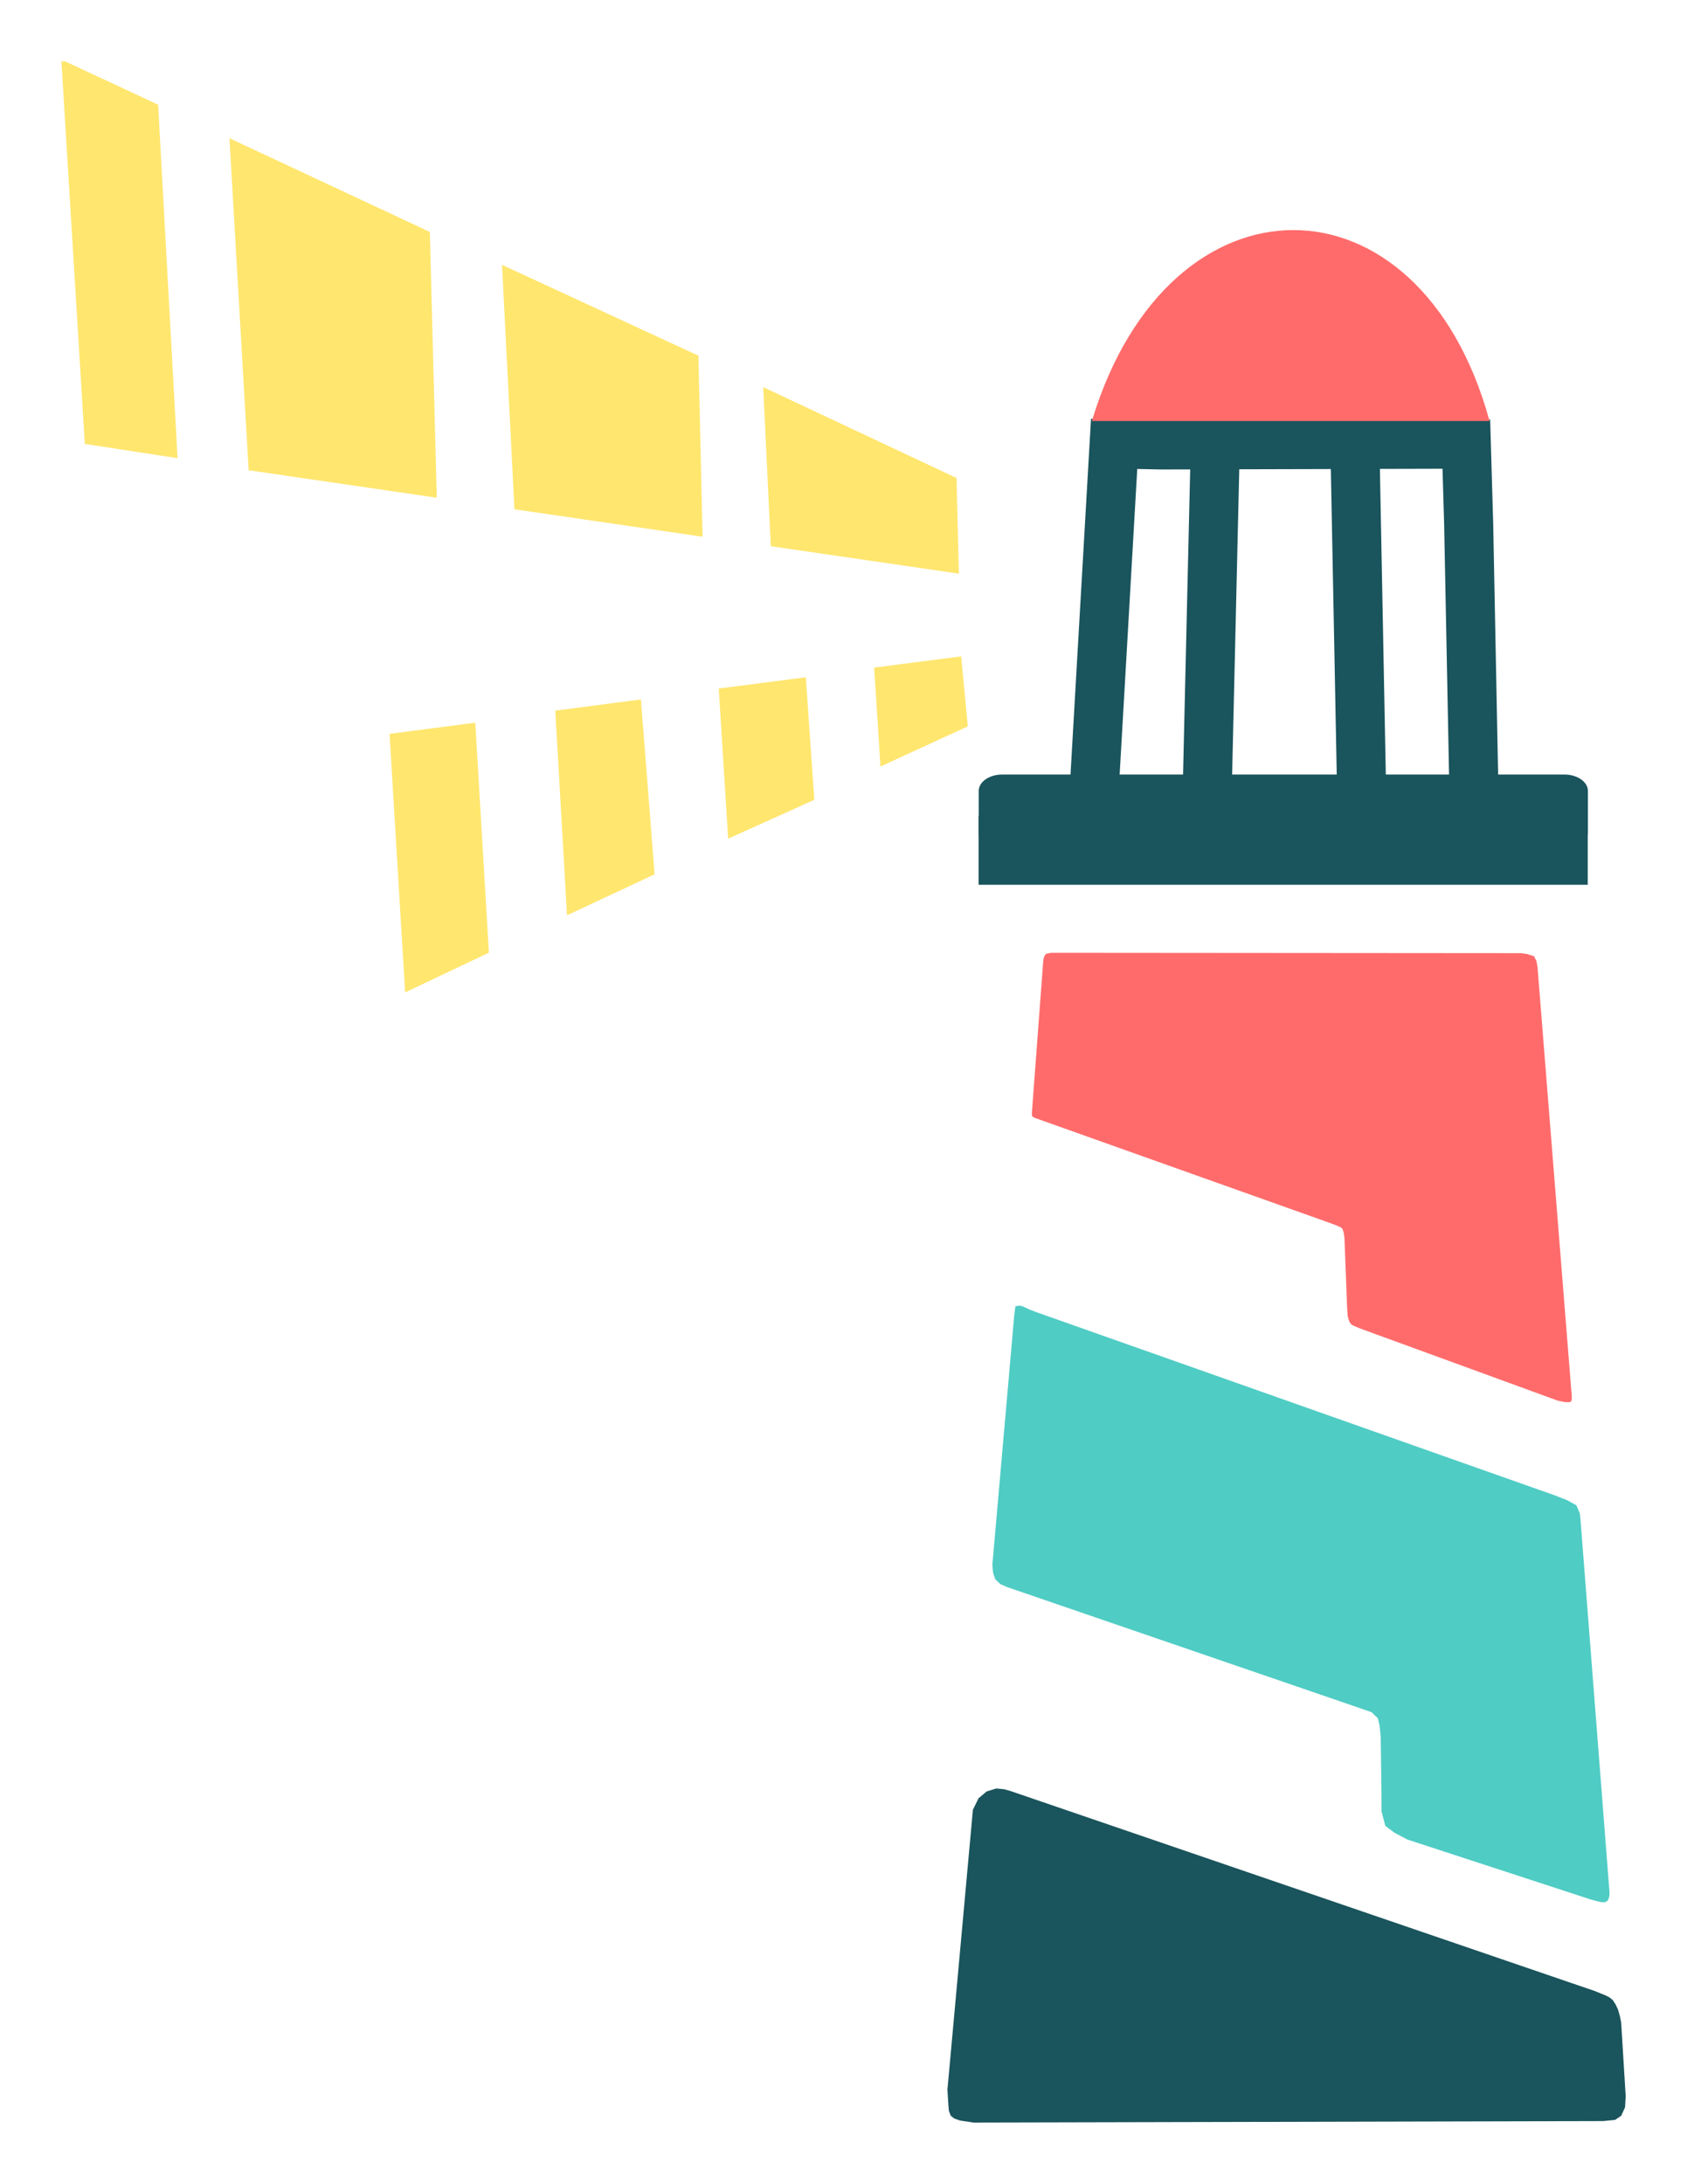 <?xml version="1.0" encoding="UTF-8" standalone="no"?>
<svg
   xmlns:dc="http://purl.org/dc/elements/1.1/"
   xmlns:cc="http://creativecommons.org/ns#"
   xmlns:rdf="http://www.w3.org/1999/02/22-rdf-syntax-ns#"
   xmlns:svg="http://www.w3.org/2000/svg"
   xmlns="http://www.w3.org/2000/svg"
   xmlns:sodipodi="http://sodipodi.sourceforge.net/DTD/sodipodi-0.dtd"
   xmlns:inkscape="http://www.inkscape.org/namespaces/inkscape"
   viewBox="0 0 275.124 355.996"
   width="275.124"
   height="355.996"
   version="1.1"
   id="svg29"
   sodipodi:docname="loxper-icon.svg"
   inkscape:version="0.92.3 (2405546, 2018-03-11)">
  <sodipodi:namedview
     pagecolor="#ffffff"
     bordercolor="#666666"
     borderopacity="1"
     objecttolerance="10"
     gridtolerance="10"
     guidetolerance="10"
     inkscape:pageopacity="0"
     inkscape:pageshadow="2"
     inkscape:window-width="1060"
     inkscape:window-height="726"
     id="namedview31"
     showgrid="false"
     fit-margin-top="10"
     fit-margin-left="10"
     fit-margin-right="10"
     fit-margin-bottom="10"
     inkscape:zoom="0.66588511"
     inkscape:cx="134.46927"
     inkscape:cy="378.70871"
     inkscape:window-x="2766"
     inkscape:window-y="111"
     inkscape:window-maximized="0"
     inkscape:current-layer="Page 1" />
  <defs
     id="defs5">
    <clipPath
       clipPathUnits="userSpaceOnUse"
       id="cp1">
      <path
         d="M 1,1 H 853 V 337 H 1 Z"
         id="path2"
         inkscape:connector-curvature="0" />
    </clipPath>
  </defs>
  <style
     id="style7">
		tspan { white-space:pre }
		.shp0 { fill: #1a545c } 
		.shp1 { fill: none;stroke: #1a545c;stroke-width: 0.432 } 
		.shp2 { fill: #4fccc4;stroke: #4fccc4;stroke-width: 0.432 } 
		.shp3 { fill: #ff6b6b;stroke: #ff6b6b;stroke-width: 0.432 } 
		.shp4 { fill: #1a545c;stroke: #1a545c;stroke-width: 0.432 } 
		.shp5 { fill: none;stroke: #1a545c;stroke-width: 8 } 
		.shp6 { fill: #4fccc4 } 
		.shp7 { fill: #ffe66e;stroke: #ffe66e;stroke-width: 0.432 } 
	</style>
  <g
     id="Page 1"
     clip-path="url(#cp1)"
     transform="translate(8.998,9)">
    <path
       id="Path 2"
       class="shp1"
       d="m 152.01,283.22 -1.24,1.04 -0.89,1.8 -4.15,45.58 0.15,2.44 0.08,0.94 0.27,0.73 0.5,0.39 0.91,0.32 2.15,0.32 102.64,-0.24 1.9,-0.19 0.89,-0.6 0.59,-1.29 0.1,-1.76 -0.74,-12.06 -0.24,-1.09 -0.25,-0.88 -0.39,-0.83 -0.44,-0.68 -0.52,-0.41 -0.68,-0.33 -1.66,-0.67 -95.22,-32.58 -1.01,-0.29 -1.26,-0.12 z"
       inkscape:connector-curvature="0"
       style="fill:none;stroke:#1a545c;stroke-width:0.432" />
    <g
       id="g4562">
      <path
         d="m 152.01,283.22 -1.24,1.04 -0.89,1.8 -4.15,45.58 0.15,2.44 0.08,0.94 0.27,0.73 0.5,0.39 0.91,0.32 2.15,0.32 102.64,-0.24 1.9,-0.19 0.89,-0.6 0.6,-1.29 0.09,-1.76 -0.74,-12.06 -0.24,-1.09 -0.25,-0.88 -0.39,-0.83 -0.44,-0.68 -0.52,-0.41 -0.68,-0.33 -1.66,-0.67 -95.22,-32.58 -1.01,-0.29 -1.26,-0.12 z"
         class="shp0"
         id="Path 1"
         inkscape:connector-curvature="0"
         style="fill:#1a545c" />
      <path
         d="m 247.92,236.53 -1.45,-0.8 -2.03,-0.79 -84.52,-29.85 -1.28,-0.5 -0.63,-0.31 -0.49,-0.2 -0.39,-0.02 -0.34,0.06 -0.18,1.47 -3.55,40.47 0.11,1.26 0.33,0.99 0.75,0.72 1.11,0.49 57.53,19.73 1.9,0.66 1.12,1.07 0.28,1.24 0.1,0.88 0.1,0.89 0.13,9.67 v 2.58 l 0.6,2.27 1.39,1.04 2.12,1.12 29.82,9.74 1.15,0.31 0.41,0.1 0.46,0.05 0.26,-0.02 0.28,-0.16 0.17,-0.37 0.08,-0.35 0.01,-0.56 -0.12,-1.5 -4.57,-58.7 -0.13,-1.43 z"
         class="shp2"
         id="Path 3"
         inkscape:connector-curvature="0"
         style="fill:#4fccc4;stroke:#4fccc4;stroke-width:0.432" />
      <path
         d="m 161.64,146.74 -0.12,0.24 -0.11,0.3 -0.07,0.56 -1.83,24.46 -0.01,0.28 0.01,0.16 0.04,0.12 0.1,0.07 0.15,0.07 0.17,0.07 48.24,17.17 0.94,0.36 0.58,0.26 0.39,0.29 0.24,0.79 0.12,0.87 0.44,11.57 0.08,1.08 0.14,0.55 0.16,0.42 0.23,0.3 0.33,0.19 1.05,0.44 32.17,11.74 1.16,0.25 0.63,-0.01 0.17,-0.03 0.05,-0.15 0.04,-0.25 -0.01,-0.36 -0.1,-1.15 -0.13,-1.63 -5.36,-67.14 -0.17,-0.93 -0.34,-0.65 -1.04,-0.33 -0.98,-0.13 -76.29,-0.06 -0.36,0.01 -0.23,0.05 -0.27,0.05 z"
         class="shp3"
         id="Path 4"
         inkscape:connector-curvature="0"
         style="fill:#ff6b6b;stroke:#ff6b6b;stroke-width:0.432" />
      <path
         d="m 154.46,117.47 h 91.67 c 1.99,0 3.62,1.11 3.62,2.46 v 6.84 c 0,1.36 -1.63,2.46 -3.62,2.46 h -91.67 c -2,0 -3.63,-1.1 -3.63,-2.46 v -6.84 c 0,-1.35 1.63,-2.46 3.63,-2.46 z"
         class="shp4"
         id="Path 5"
         inkscape:connector-curvature="0"
         style="fill:#1a545c;stroke:#1a545c;stroke-width:0.432" />
      <path
         d="m 249.72,135.01 h -98.91 v -10.84 h 98.91 z"
         class="shp4"
         id="Path 6"
         inkscape:connector-curvature="0"
         style="fill:#1a545c;stroke:#1a545c;stroke-width:0.432" />
      <path
         d="m 231.34,118.24 -0.82,-41.81 -0.38,-13.03 -49.8,0.13 -7.64,-0.17 -3.19,55.32"
         class="shp5"
         id="Path 7"
         inkscape:connector-curvature="0"
         style="fill:none;stroke:#1a545c;stroke-width:8" />
      <path
         d="m 189.15,65.6 -1.23,52.61 M 212,65.26 l 1.03,53.32"
         class="shp5"
         id="Path 10"
         inkscape:connector-curvature="0"
         style="fill:none;stroke:#1a545c;stroke-width:8" />
      <path
         d="M 1.24,1.06 5.04,63.18 19.73,65.43 16.58,8.21 Z"
         class="shp7"
         id="Path 11"
         inkscape:connector-curvature="0"
         style="fill:#ffe66e;stroke:#ffe66e;stroke-width:0.432" />
      <path
         d="m 28.66,13.88 3.1,53.59 30.25,4.41 -1.12,-42.93 z"
         class="shp7"
         id="Path 12"
         inkscape:connector-curvature="0"
         style="fill:#ffe66e;stroke:#ffe66e;stroke-width:0.432" />
      <path
         d="m 73.11,34.52 2,39.31 30.25,4.41 -0.67,-29.12 z"
         class="shp7"
         id="Path 13"
         inkscape:connector-curvature="0"
         style="fill:#ffe66e;stroke:#ffe66e;stroke-width:0.432" />
      <path
         d="m 115.7,54.45 1.22,25.4 30.24,4.41 -0.37,-15.2 z"
         class="shp7"
         id="Path 14"
         inkscape:connector-curvature="0"
         style="fill:#ffe66e;stroke:#ffe66e;stroke-width:0.432" />
      <path
         d="m 133.79,100.01 1,15.61 13.82,-6.35 -1.05,-11.03 z"
         class="shp7"
         id="Path 15"
         inkscape:connector-curvature="0"
         style="fill:#ffe66e;stroke:#ffe66e;stroke-width:0.432" />
      <path
         d="m 108.45,103.42 1.5,23.96 13.63,-6.14 -1.36,-19.59 z"
         class="shp7"
         id="Path 16"
         inkscape:connector-curvature="0"
         style="fill:#ffe66e;stroke:#ffe66e;stroke-width:0.432" />
      <path
         d="m 81.79,107.03 1.88,32.84 13.86,-6.48 -2.2,-28.13 z"
         class="shp7"
         id="Path 17"
         inkscape:connector-curvature="0"
         style="fill:#ffe66e;stroke:#ffe66e;stroke-width:0.432" />
      <path
         d="m 54.76,110.81 2.51,41.63 13.24,-6.28 -2.2,-37.11 z"
         class="shp7"
         id="Path 18"
         inkscape:connector-curvature="0"
         style="fill:#ffe66e;stroke:#ffe66e;stroke-width:0.432" />
      <path
         d="m 169.36,59.41 c 12.54,-40.92 52.9,-40.92 64.28,0 z"
         class="shp3"
         id="Path 19"
         inkscape:connector-curvature="0"
         style="fill:#ff6b6b;stroke:#ff6b6b;stroke-width:0.432" />
    </g>
  </g>
</svg>
